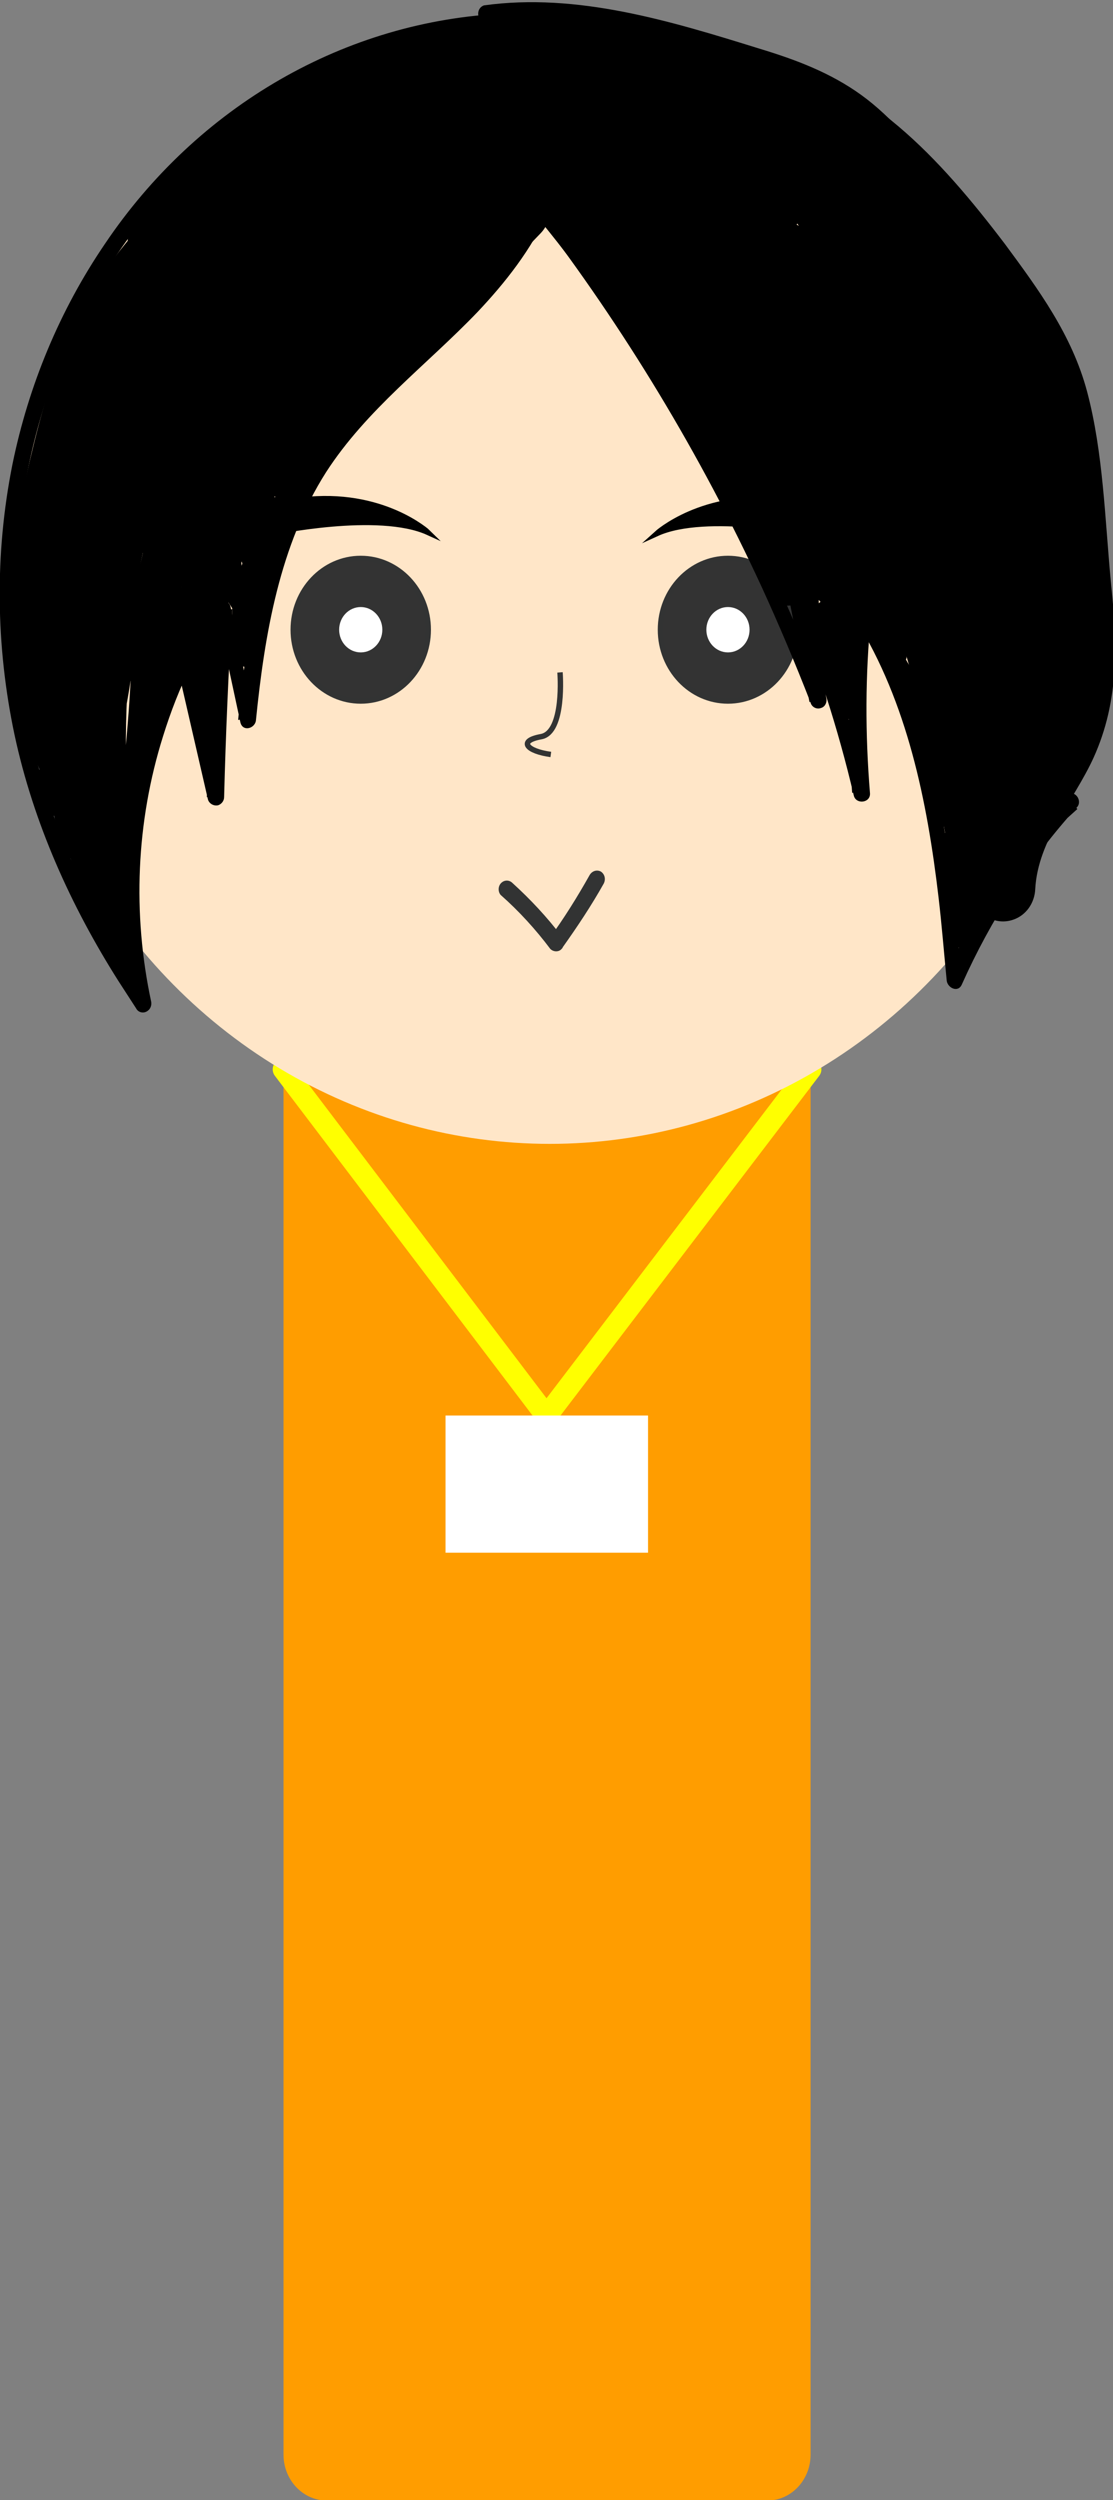 <?xml version="1.0" encoding="utf-8"?>
<!-- Generator: Adobe Illustrator 25.1.0, SVG Export Plug-In . SVG Version: 6.00 Build 0)  -->
<svg version="1.1" id="Layer_1" xmlns="http://www.w3.org/2000/svg" xmlns:xlink="http://www.w3.org/1999/xlink" x="0px" y="0px"
	 viewBox="0 0 206.1 462.9" style="enable-background:new 0 0 206.1 462.9;" xml:space="preserve">
<rect x="0" y="0" width="206.1" height="462.9" fill="#808080" stroke="none"/>
<style type="text/css">
	.st0{fill:#FF9D00;}
	.st1{fill:none;stroke:#FFFF00;stroke-width:4;stroke-linejoin:round;}
	.st2{fill:#FFFFFF;}
	.st3{fill:#FFE6C8;}
	.st4{fill:#333333;stroke:#323333;stroke-miterlimit:10;}
	.st5{stroke:#000000;stroke-miterlimit:10;}
	.st6{stroke:#323333;stroke-miterlimit:10;}
	.st7{fill:none;stroke:#323333;stroke-miterlimit:10;}
	.st8{fill:#323333;}
</style>
<path class="st0" d="M60.5,114.7h81.6c4.4,0,8,3.8,8,8.5v331.3c0,4.7-3.6,8.5-8,8.5H60.5c-4.4,0-8-3.8-8-8.5V123.2
	C52.5,118.5,56.1,114.7,60.5,114.7z"/>
<polygon class="st1" points="52.5,198 101.2,262.2 150.1,198 "/>
<rect x="82.5" y="262.1" class="st2" width="37.5" height="25.4"/>
<ellipse class="st3" cx="101.8" cy="107.6" rx="100" ry="104.2"/>
<path d="M7.8,147.2c3,3.1,5.5,6.6,7.4,10.6l2.6-1.6c-1.9-3.2-3.4-6.6-4.5-10.1l-2.9,0.8l2.4,7.5l2.7-1.2l-3.2-6.2
	c-0.4-0.8-1.4-1-2.1-0.5c-0.6,0.4-0.8,1.1-0.7,1.7c0.9,3.1,2,6.1,3.1,9.1c0.7,1.8,3.4,1.2,2.9-0.8c-0.5-1.8-1.2-3.5-2.1-5.2
	c-0.7-1.3-3-0.8-2.8,0.8c0.4,3.2,1.6,6.1,3.7,8.5c0.6,0.6,1.6,0.6,2.1,0c0.4-0.4,0.5-1,0.4-1.5c-1-3.5-2.4-6.8-4.1-10
	c-0.7-1.3-3-0.8-2.8,0.8c0.3,2.9,1.1,5.7,2.3,8.3c0.6,1.4,3,0.8,2.8-0.8c-0.3-2.7-1.1-5.3-2.2-7.8l-2.6,1.6
	c3.8,7.1,6.6,14.7,8.2,22.7l2.9-0.8c-1-3.9-2.6-7.7-4.6-11.1c-0.4-0.7-1.4-1-2.1-0.5c-0.7,0.4-0.9,1.4-0.5,2.1l3.3,7
	c0.9,1.9,3.4,0.2,2.6-1.6c-1.7-4.1-3.2-8.3-4.4-12.5c-0.2-0.8-1.1-1.3-1.9-1c-0.8,0.2-1.2,1.1-1,1.9c0.9,3.8,2,7.5,3.3,11.1
	c0.5,1.4,2.5,1.6,2.9,0l0.3-1.4l-2.5,0.7c2.4,3.3,4,7.2,4.7,11.3l2.9-0.8c-2.2-9.1-4-18.4-5.2-27.7l-2.9,0.8
	c1.2,4.8,2.2,9.7,2.7,14.6l2.9-0.4c-1-4.6-1-9.4-0.2-14h-2.9c0.5,3.9,0.7,7.9,0.4,11.8l3-0.4c-0.5-3.6-0.6-7.3-0.3-10.9l-2.9,0.4
	c1.2,3.7,1.3,7.8,0.2,11.5l3,0.4l-0.6-10.7h-3l1,9.8c0.2,2,3.1,2.1,3,0c-0.2-2.9-0.5-5.7-0.9-8.6l-2.9,0.8
	c1.1,5.8,1.8,11.7,2.1,17.6l3-0.4c-1.3-5.8-2.3-11.6-3-17.5c-0.2-1.6-2.5-2.3-3-0.4l-1.5,6.2h2.9c-1.2-3.1-1.9-6.4-2-9.7l-3,0.4
	l1.4,5c0.2,0.8,1.1,1.3,1.9,1.1c0.5-0.2,0.9-0.6,1-1.1c1.2-5.1,2.9-10.1,5.1-14.9l-2.7-0.4c0.8,2.3,1.3,4.6,1.4,7
	c0.1,1.7,2.7,2.3,2.9,0.4l0.8-5.3l-2.9-0.4c0.2,3-0.1,6-0.9,8.9h2.9c-0.6-2.1-0.9-4.3-0.9-6.5c0-0.9-0.7-1.6-1.5-1.6
	s-1.5,0.7-1.5,1.6c-0.1,2.5-0.4,5-0.9,7.5l2.9,0.4c-0.2-4,0.1-7.9,0.8-11.9h-2.9c1,3.5,1.4,7.1,0.9,10.8h3l-0.2-8.6h-3
	c0.3,3.5,0.1,7-0.6,10.4l2.9,0.4c-1.3-13.8-1-27.8,0.9-41.5l-3-0.4c-0.3,6.7-1.1,13.3-2.5,19.8l2.9,0.8c1.2-8.4,2.6-16.7,4.4-25
	h-2.9c0.4,2.8,0.5,5.7,0.5,8.5c0,2.1,2.8,2,3,0l1.1-9.8h-3c-0.1,1.4-0.4,2.7-0.8,4l3,0.4c0.2-2.9,0.7-5.7,1.7-8.5l-2.9-0.8
	c-0.4,1.9-0.9,3.8-1.7,5.6c-0.7,1.5,1.2,3.4,2.4,1.9c4.1-5.1,8.7-9.7,13.7-13.8l-1.8-0.3l1,1.2l-0.4-1.5c-0.5,2.1-1.3,4-2.2,6
	c-0.4,0.8-2,4.7-3,4.4l1.1,1.1c-0.5-2.9,1.2-5.7,2.6-8.1c1.6-2.6,3.4-5,5.4-7.3l-2.5-1.5c-1.6,5.6-4.4,10.8-8,15.2l2.4,1.9
	c2.1-4,5.2-7.3,8.8-9.7l-2.2-1l1,3.4c0.2,0.8,1.1,1.3,1.9,1.1c0.5-0.2,0.9-0.6,1-1.1c1.1-3.1,2.4-6.1,3.7-9l-2.8-0.8
	c0.1,1.8,0.1,3.6-0.3,5.4c-0.2,0.8,0.3,1.7,1.1,2c0.8,0.2,1.6-0.3,1.8-1.1c0.8-2.9,1.8-5.7,3-8.5L50.1,87c0.3,1,0.3,2.2,0.1,3.2
	c-0.3,1.7,1.9,2.9,2.7,1.2c0.6-1.3,1.4-2.4,2.5-3.3l-2.2-1c0.3,0.9,0.3,1.8,0.2,2.7c-0.2,2,2.8,2,3,0c0.1-1.1,0.5-2.2,1.1-3.1
	l-2.6-1.6l-5.4,13.5l2.8,0.8l0.5-5.9c0.2-1.8-2.5-2.1-2.9-0.4c-0.9,3.4-1.9,6.8-3,10.1l2.9,0.4c0-2.9,0.2-5.8,0.5-8.7
	c0.2-2-2.5-2.9-2.9-0.8c-0.7,3.1-1.5,6.1-2.6,9h2.9l-1.2-5.1c-0.2-0.8-1.1-1.3-1.9-1.1c-0.1,0-0.2,0.1-0.3,0.2
	c-1.2,0.9-2.3,2-3.2,3.3c-0.4,0.7-0.9,1.3-1.5,1.8c-0.3,0.1-0.7,0.2-1,0.2c0.7-1.5-1.2-3.4-2.4-1.9l-6.7,8.1l2.5,0.7
	c-0.6-2.5-0.1-5.2,1.4-7.3l-2.8-0.8c-0.3,3.6-1.1,7.2-2.3,10.6l3,0.4c-0.4-3.4-0.4-6.8,0.1-10.2c0.2-0.9-0.3-1.7-1.1-1.9
	c-0.8-0.2-1.5,0.3-1.7,1.1l-5,12.7l2.7-0.4c-0.2-0.1-0.2-0.4-0.1-0.6l-2.7-0.4c0.5,3.4,0.6,6.9,0.2,10.3h3l0.6-5.3h-3
	c0.3,2.1,0.2,4.3-0.1,6.3l2.9,0.4l0.3-3.3h-3c-0.2,7.2-0.8,14.3-1.5,21.4c-0.2,1.8,2.5,2.1,2.9,0.4c2.8-10.2,5.4-20.4,6.6-31
	c0.2-1.8-2.7-2.2-3-0.4l-1.7,8.7h2.9l-1.5-5.2c-0.3-0.8-1.1-1.3-1.9-1.1c-0.5,0.2-0.8,0.6-1,1.1c-0.7,3.1-1.7,6.2-2.8,9.2l3,0.4
	c0-3,0.2-6,0.7-9l-2.9-0.4l-0.1,4.1c-0.1,0.9,0.5,1.7,1.3,1.8c0.8,0.1,1.6-0.5,1.7-1.4l1-4.3l-2.9-0.4l0.3,6
	c0.1,1.7,2.6,2.3,2.9,0.4l1.2-7l-2.9-0.4c0.2,2.4,0.1,4.7-0.3,7.1l3,0.4c0.1-2.7,0.3-5.4,0.8-8l-2.9-0.4c-0.1,5.2-0.4,10.4-0.9,15.6
	c-0.2,1.9,2.4,2,3,0.4l1.5-4.5l-2.9-0.4c0.1,1.8,0,3.6-0.3,5.4c-0.3,2,2.5,2.9,2.9,0.8c1-5.8,2.3-11.5,3.7-17.2l-3-0.4
	c0,4-0.1,8-0.5,11.9l3-0.4c-0.1-0.7-0.1-1.4,0.2-2.1l-2.9-0.8c-1.1,4.4-2.6,8.7-4.6,12.8l2.8,0.8c-0.6-4.5,1.9-8.7,3.4-12.7
	c1.6-4.2,2.9-8.5,4-12.9l-3-0.4l1.2,13.9l2.9-0.4l-2.3-12.6c-0.3-1.8-2.9-1.3-3,0.4c-0.2,4.5-0.2,8.9,0.1,13.4c0.1,2,3,2.1,3,0
	c0-3.7-0.2-7.4-0.6-11.1c-0.2-2-3.1-2.1-3,0l0.2,6.2l3-0.4c-0.7-2.5-1.4-5-2.3-7.5c-0.6-1.6-3-1.5-2.9,0.4v3.3
	c0,0.9,0.7,1.6,1.5,1.6s1.5-0.7,1.5-1.6v-3.9h-3c0.3,3.6,0.8,7.1,1.6,10.6c0.2,0.8,1.1,1.3,1.9,1.1c0.5-0.2,0.9-0.6,1-1.1l0.7-2.6
	l-2.7,0.4c1.2,1.8,2,3.9,2.1,6.1c0,0.9,0.7,1.6,1.6,1.6c0.4,0,0.7-0.2,1-0.4c0.8-0.9,1.2-2,1.3-3.2h-3l0.3,3.4
	c0,0.9,0.7,1.6,1.5,1.6c0.8,0,1.5-0.7,1.5-1.6l0.2-3.6h-3c-0.1,4.2,0.1,8.5,0.8,12.7c0.3,1.9,2.8,1.2,3-0.4
	c0.8-8.2,0.4-16.6-1.2-24.7c-0.3-1.7-3.1-1.4-3,0.4l1,9.9c0,0.9,0.7,1.6,1.5,1.6s1.5-0.7,1.5-1.6c0.4-4.9,0.5-9.8,0.4-14.8h-3
	l0.8,8.3c0.2,2,3.1,2.1,3,0l-0.3-7.1c-0.1-1.7-2.7-2.3-2.9-0.4c-0.2,1.2-0.5,2.4-0.9,3.6l2.7-0.4l-1.1-2.3c-0.5-0.8-1.4-1-2.1-0.5
	c-0.3,0.2-0.5,0.5-0.6,0.9l-0.4,1.2l2.9,0.4c0.2-1.3,0.6-2.5,1.3-3.6h-2.6l1.7,3.7c0.4,0.8,1.3,1,2.1,0.6c0.1-0.1,0.2-0.1,0.3-0.2
	c1.4-1.8,2.4-4,2.8-6.3h-2.9c0.3,1.7,0.3,3.4,0.2,5.1h3l-0.4-9.8c-0.1-1.7-2.6-2.3-2.9-0.4l-1.3,7.1l2.9,0.4c0-1.6,0.1-3.1,0.5-4.7
	l-2.9-0.4l0.5,6.7c-0.1,0.9,0.5,1.7,1.3,1.8c0.8,0.1,1.6-0.5,1.7-1.4l1.7-5.3l-3-0.4l0.9,8.9c0,0.9,0.7,1.6,1.5,1.6
	c0.7,0,1.2-0.5,1.4-1.1l2.4-6.6H45c0.3,1.2,0.4,2.5,0.4,3.7c0,2.1,2.8,2,3,0c0.2-1.4,0.5-2.9,1-4.2c0.5-1.7-2-2.9-2.7-1.2
	c-1.7,3.8-3,7.9-3.7,12l2.9,0.4l0.2-6.5h-3v10.4c0,1.7,2.7,2.2,2.9,0.4l0.8-5l-3-0.4c0.1,1.3,0.1,2.6-0.1,3.9
	c-0.2,1.8,2.7,2.2,2.9,0.4c0.3-1.9,0.7-3.8,1.3-5.7l-2.9-0.4c0,2.1-0.3,4.3-0.8,6.3h2.9c-0.4-1.9-0.6-3.8-0.6-5.8h-3
	c0,2.8,0.1,5.5,0.3,8.3c0.1,1.7,2.6,2.3,3,0.4l1.8-10.7l-2.9-0.4c0.1,1.1,0,2.1-0.4,3.1h2.9l-0.9-4.2c-0.4-1.7-2.4-1.3-2.9,0
	c-0.1,0.3-0.4,0.6-0.6,0.8l2,0.6c-0.9-1.5-2-3-3.1-4.4c-0.5-0.5-1.2-0.6-1.8-0.2c-1,0.6-1.9,1.5-2.5,2.5l2.1-0.6l0.2,0.5l-2.9-0.4
	c0.1,1.6,0.9,3,2.3,3.8c1.7,1,3.2-1.8,1.5-2.7c-0.4-0.2-0.7-0.6-0.8-1.1c-0.2-1.7-2.5-2.3-2.9-0.4c-0.3,1.2,0.2,2.5,1.2,3.1
	c0.7,0.4,1.6,0.1,2-0.6c0.4-0.6,0.9-1.1,1.4-1.4l-1.8-0.2c1,1.2,1.8,2.4,2.6,3.7c0.4,0.8,1.3,1,2.1,0.6c0.9-0.7,1.6-1.6,2-2.7h-2.9
	l0.9,4.2c0.4,1.7,2.4,1.3,2.9,0c0.5-1.3,0.7-2.6,0.5-3.9c-0.1-1.6-2.6-2.3-2.9-0.4l-1.9,10.8l2.9,0.4c-0.2-2.8-0.3-5.5-0.3-8.3
	c0-0.9-0.7-1.6-1.5-1.6s-1.5,0.7-1.5,1.6c0,2.2,0.2,4.5,0.7,6.6c0.2,0.8,1.1,1.3,1.9,1.1c0.5-0.2,0.9-0.6,1-1.1
	c0.6-2.4,0.9-4.8,0.9-7.2c0-0.9-0.7-1.6-1.5-1.6c-0.7,0-1.2,0.5-1.4,1.1c-0.5,1.9-1,3.8-1.3,5.7l2.9,0.4c0.1-1.3,0.2-2.6,0.1-3.9
	c-0.1-1.7-2.7-2.3-2.9-0.4l-0.8,5l2.9,0.4v-10.4c0-0.9-0.7-1.6-1.5-1.6s-1.5,0.7-1.5,1.6l-0.2,6.5c-0.1,1.8,2.6,2.2,2.9,0.4
	c0.7-3.9,1.8-7.7,3.4-11.3l-2.8-1.2c-0.5,1.6-0.9,3.3-1.1,5h3c0-1.5-0.1-3.1-0.5-4.6c-0.2-0.8-1.1-1.3-1.9-1.1
	c-0.5,0.2-0.9,0.6-1,1.1l-2.4,6.6l2.9,0.4l-0.9-8.9c0-0.9-0.7-1.6-1.6-1.5c-0.6,0-1.2,0.5-1.4,1.1l-1.7,5.3l2.9,0.4l-0.5-6.7
	c-0.1-1.7-2.5-2.3-2.9-0.4c-0.4,1.8-0.6,3.7-0.6,5.5c0,1.7,2.6,2.2,2.9,0.4l1.3-7.1L40,99.1l0.4,9.8c0,0.9,0.7,1.6,1.5,1.6
	s1.5-0.7,1.5-1.6c0.2-2,0.1-4-0.3-5.9c-0.2-0.8-1.1-1.3-1.9-1.1c-0.5,0.2-0.9,0.6-1,1.1c-0.3,1.8-1,3.5-2.1,5l2.4,0.3l-1.7-3.7
	c-0.4-0.8-1.4-1-2.1-0.5c-0.2,0.1-0.4,0.3-0.5,0.5c-1,1.6-1.5,3.3-1.7,5.2c-0.2,1.8,2.5,2,3,0.4l0.4-1.2l-2.7,0.4l1.2,2.3
	c0.4,0.8,1.4,1,2.1,0.5c0.3-0.2,0.5-0.5,0.6-0.9c0.4-1.2,0.8-2.4,0.9-3.6l-3-0.4l0.3,7.1h3l-0.8-8.3c-0.2-2-3.1-2.1-3,0
	c0.2,4.9,0,9.8-0.4,14.8h3l-1-9.9l-2.9,0.4c1.5,7.8,1.9,15.9,1.1,23.8l2.9-0.4c-0.6-3.9-0.8-7.9-0.7-11.8c0.1-2.1-2.9-2-3,0
	l-0.2,3.6h3l-0.3-3.4c0-0.9-0.7-1.6-1.5-1.6s-1.5,0.7-1.5,1.6c0,0.3-0.2,0.7-0.4,0.9l2.6,1.1c-0.1-2.8-1-5.4-2.5-7.7
	c-0.4-0.8-1.4-1-2.1-0.5c-0.3,0.2-0.5,0.5-0.6,0.9l-0.7,2.6h2.9c-0.7-3.2-1.1-6.5-1.4-9.8c-0.2-2-3-2.1-3,0v3.9h3v-3.3l-3,0.4
	c0.9,2.5,1.7,5,2.3,7.5c0.4,1.7,3,1.4,2.9-0.4l-0.2-6.2h-3c0.3,3.7,0.5,7.4,0.6,11.1h3c-0.3-4.4-0.3-8.9-0.1-13.4l-2.9,0.4l2.3,12.6
	c0.3,1.7,3.1,1.4,2.9-0.4L36.5,109c-0.1-1.7-2.5-2.3-2.9-0.4c-1.1,4.6-2.5,9-4.2,13.4c-1.6,4.2-3.9,8.5-3.3,13.1
	c0.2,1.4,2,2.4,2.8,0.8c2.1-4.3,3.8-8.8,4.9-13.5c0.2-0.9-0.3-1.7-1.1-1.9c-0.8-0.2-1.5,0.3-1.7,1.1c-0.4,1.2-0.4,2.5-0.2,3.8
	c0.3,1.9,2.8,1.2,3-0.4c0.4-4,0.5-7.9,0.5-11.9c0-0.9-0.7-1.6-1.5-1.6c-0.7,0-1.2,0.5-1.4,1.1c-1.4,5.7-2.6,11.4-3.7,17.2l2.9,0.8
	c0.4-2.1,0.5-4.2,0.4-6.2c0-0.9-0.7-1.6-1.6-1.5c-0.6,0-1.2,0.5-1.4,1.1l-1.5,4.5l2.9,0.4c0.5-5.2,0.8-10.4,0.9-15.6
	c0-1.7-2.6-2.2-2.9-0.4c-0.5,2.9-0.8,5.9-0.9,8.8c-0.1,1.8,2.6,2.2,2.9,0.4c0.5-2.6,0.6-5.3,0.4-7.9c-0.1-1.6-2.6-2.3-3-0.4l-1.2,7
	l3,0.4l-0.3-6c-0.1-1.7-2.5-2.2-2.9-0.4l-1,4.3l2.9,0.4l0.1-4.1c0-1.7-2.6-2.2-3-0.4c-0.6,3.2-0.9,6.5-0.8,9.8c0,1.9,2.3,2,2.9,0.4
	c1.2-3,2.1-6.1,2.8-9.2h-2.9l1.5,5.2c0.4,1.4,2.6,1.6,2.9,0l1.5-8.7l-3-0.4c-1.1,10.3-3.8,20.2-6.5,30.1l3,0.4
	c0.8-7.1,1.3-14.2,1.5-21.4c0.1-2.1-2.8-2-3,0l-0.3,3.3c-0.1,1.8,2.6,2.2,2.9,0.4c0.4-2.4,0.5-4.8,0.2-7.2c0-0.9-0.7-1.6-1.5-1.6
	s-1.5,0.7-1.5,1.6l-0.6,5.3c-0.2,2,2.8,2,3,0c0.4-3.7,0.3-7.4-0.3-11.1c-0.2-0.8-1.1-1.3-1.9-1.1c-0.4,0.1-0.7,0.4-0.9,0.7
	c-0.6,1.2-0.6,2.6,0.1,3.8c0.4,0.8,1.4,1,2.1,0.5c0.3-0.2,0.5-0.5,0.6-0.9l5-12.7l-2.9-0.8c-0.6,3.7-0.7,7.4-0.2,11.1
	c0,0.9,0.7,1.6,1.5,1.6c0.7,0,1.2-0.5,1.4-1.1c1.3-3.7,2.1-7.5,2.4-11.4c0.2-1.7-2-2-2.8-0.8c-1.8,2.9-2.4,6.4-1.7,9.8
	c0.2,0.8,1.1,1.3,1.9,1.1c0.2-0.1,0.5-0.2,0.6-0.4l6.7-8.1L36,101c-0.8,1.7-0.1,3.7,1.5,4.5c0.7,0.3,1.4,0.4,2.1,0.2
	c2.9-0.6,3.9-4.1,6.2-5.7l-2.2-1l1.2,5.1c0.4,1.6,2.4,1.4,2.9,0c1.1-2.9,1.9-6,2.6-9l-2.9-0.8c-0.4,3.2-0.6,6.3-0.6,9.5
	c0,0.9,0.7,1.6,1.6,1.5c0.6,0,1.2-0.5,1.4-1.1c1.2-3.3,2.2-6.7,3.1-10.1l-3-0.4l-0.5,5.9c-0.1,1.5,2.2,2.2,2.8,0.8l5.4-13.5
	c0.4-0.8,0.1-1.7-0.6-2.1c-0.7-0.4-1.6-0.2-2,0.6c-0.9,1.4-1.4,3-1.6,4.7h3c0.1-1.2,0-2.4-0.4-3.6c-0.2-0.8-1.1-1.3-1.9-1.1
	c-0.1,0-0.2,0.1-0.3,0.1c-1.5,1.2-2.7,2.7-3.6,4.4l2.8,1.2c0.4-1.6,0.3-3.3-0.1-4.9c-0.3-0.9-1.1-1.3-1.9-1.1
	c-0.3,0.1-0.6,0.4-0.8,0.7c-1.4,3-2.5,6.1-3.3,9.2l2.9,0.8c0.4-2,0.5-4.1,0.4-6.2c-0.1-1.4-2.1-2.3-2.8-0.8c-1.5,3.2-2.8,6.5-4,9.8
	h2.9l-1-3.3c-0.2-0.8-1.1-1.3-1.9-1.1c-0.1,0-0.2,0.1-0.3,0.1c-4.1,2.7-7.5,6.4-9.9,10.9c-0.8,1.5,1.2,3.3,2.4,1.9
	c4-4.8,7-10.5,8.8-16.6c0.2-0.9-0.3-1.7-1.1-1.9c-0.5-0.1-1,0-1.4,0.4c-2.4,2.7-4.5,5.6-6.4,8.8c-1.8,2.9-3.1,6.2-2.4,9.7
	c0.1,0.5,0.5,1,1,1.1c3.2,0.9,5.1-3.2,6.3-5.6c0.7-1.5,1.4-3.1,1.9-4.7c0.4-0.8,0.6-1.7,0.7-2.7c0-0.9-0.9-1.6-1.4-2.3
	c-0.5-0.5-1.2-0.6-1.8-0.3c-5.2,4.2-10,9.1-14.3,14.4l2.3,1.9c0.9-2,1.6-4.2,2-6.3c0.2-0.9-0.3-1.7-1.1-1.9
	c-0.8-0.2-1.5,0.3-1.7,1.1c-1,3-1.7,6.1-1.8,9.3c-0.1,1.9,2.4,2.1,2.9,0.4c0.5-1.6,0.8-3.2,0.9-4.9c0.2-2.1-2.8-2-3,0l-1.1,9.8h3
	c0-3.1-0.1-6.3-0.6-9.4c-0.2-1.6-2.6-1.4-2.9,0c-1.7,8.3-3.2,16.6-4.4,25c-0.3,2,2.5,2.9,2.9,0.8c1.4-6.8,2.3-13.7,2.6-20.7
	c0.1-1.8-2.7-2.2-2.9-0.4c-1.9,14-2.3,28.2-1,42.4c0.2,1.7,2.5,2.3,2.9,0.4c0.7-3.7,0.9-7.5,0.7-11.2c-0.1-2-3-2.1-3,0l0.2,8.6
	c0,2.1,2.8,2,3,0c0.5-3.9,0.1-7.9-1-11.6c-0.4-1.4-2.6-1.6-2.9,0c-0.7,4.2-1,8.4-0.9,12.7c0.1,1.7,2.6,2.2,3,0.4
	c0.6-2.7,0.9-5.5,1-8.3h-3c0,2.5,0.4,5,1,7.4c0.3,0.8,1.1,1.3,1.9,1.1c0.5-0.2,0.8-0.6,1-1.1c0.9-3.2,1.2-6.5,1-9.7
	c-0.1-1.6-2.7-2.3-3-0.4l-0.8,5.3l3,0.4c-0.2-2.7-0.7-5.3-1.5-7.9c-0.4-1.2-2.1-1.7-2.8-0.4c-2.4,5-4.2,10.2-5.5,15.6h2.9l-1.4-5
	c-0.5-1.7-3-1.4-2.9,0.4c0.1,3.6,0.8,7.2,2.1,10.6c0.5,1.3,2.5,1.7,2.9,0l1.5-6.2l-2.9-0.4c0.7,6.2,1.8,12.3,3.1,18.4
	c0.4,1.7,3,1.4,2.9-0.4c-0.4-6.2-1.1-12.3-2.2-18.4c-0.4-2-3.2-1.1-2.9,0.8c0.4,2.6,0.7,5.1,0.8,7.7h3l-1-9.8c-0.2-2-3.1-2.1-3,0
	l0.6,10.7c0,0.9,0.7,1.6,1.5,1.6c0.7,0,1.2-0.5,1.4-1.1c1.2-4.3,1.2-8.9-0.2-13.2c-0.1-0.9-0.9-1.5-1.7-1.4s-1.4,0.9-1.3,1.8l0,0
	c-0.3,3.9-0.2,7.9,0.4,11.8c0.3,1.8,2.9,1.3,2.9-0.4c0.2-4.2,0-8.5-0.6-12.7c-0.2-1.6-2.6-1.5-2.9,0c-0.9,5.2-0.9,10.5,0.2,15.7
	c0.3,1.7,3.2,1.4,2.9-0.4c-0.6-5.2-1.5-10.4-2.8-15.5c-0.5-2-3.2-1.1-2.9,0.8c1.2,9.3,3,18.6,5.2,27.7c0.5,2,3.2,1.1,2.9-0.8
	c-0.8-4.6-2.7-9-5.5-12.7c-0.6-0.6-1.6-0.6-2.1,0c-0.2,0.2-0.3,0.4-0.4,0.7l-0.3,1.4h2.9c-1.3-3.6-2.4-7.3-3.3-11.1l-2.9,0.8
	c1.3,4.5,2.9,9,4.7,13.3l2.6-1.6l-3.3-7l-2.6,1.6c1.9,3.2,3.4,6.7,4.3,10.4c0.5,2,3.3,1.1,2.9-0.8c-1.7-8.2-4.6-16.1-8.5-23.4
	c-1-1.8-3.4-0.2-2.6,1.6c0.9,1.9,1.5,4,1.8,6.1l2.8-0.8c-1-2.1-1.6-4.4-1.9-6.7l-2.8,0.8c1.6,2.9,2.9,6,3.8,9.2l2.5-1.5
	c-1.5-1.7-2.5-3.9-2.8-6.2l-2.8,0.8c0.8,1.4,1.3,2.9,1.8,4.4l2.9-0.8c-1.1-3-2.2-6.1-3.1-9.1l-2.7,1.2l3.2,6.2
	c0.8,1.6,3.3,0.5,2.8-1.2l-2.4-7.4c-0.6-1.9-3.5-1.1-2.9,0.8c1.2,3.8,2.8,7.4,4.8,10.8c0.4,0.8,1.3,1,2.1,0.6c0.7-0.4,1-1.4,0.5-2.2
	c-2-4.2-4.7-8-7.9-11.2C8.4,143.6,6.3,145.8,7.8,147.2L7.8,147.2z"/>
<path d="M22.9,158c0.8,0,1.5-0.7,1.5-1.6s-0.7-1.6-1.5-1.6s-1.5,0.7-1.5,1.6S22.1,158,22.9,158z"/>
<path d="M7.8,145.6c0.8,0,1.5-0.7,1.5-1.6s-0.7-1.6-1.5-1.6s-1.5,0.7-1.5,1.6S6.9,145.6,7.8,145.6z"/>
<path d="M10.3,151.1c0.8,0,1.5-0.7,1.5-1.6s-0.7-1.6-1.5-1.6s-1.5,0.7-1.5,1.6S9.5,151.1,10.3,151.1z"/>
<path d="M28.8,36.3c-2.3,3.5-4.1,7.2-5.5,11.2l3,0.4l0.7-7l-2.8,0.8l-0.1-0.1v-0.8v-0.1c-0.4,0.7-0.2,1.7,0.5,2.2
	c0.7,0.5,1.6,0.2,2.1-0.5c0,0,0-0.1,0.1-0.1c0.4-0.6,0.4-1.5,0-2.1c-0.4-0.6-1-0.9-1.7-0.7c-0.6,0.2-1.1,0.8-1.1,1.5l-0.7,7
	c0,0.8,0.6,1.5,1.3,1.6c0.7,0.1,1.4-0.4,1.7-1.1c1.3-3.7,3.1-7.2,5.2-10.4c0.5-0.7,0.4-1.7-0.3-2.2c-0.7-0.5-1.6-0.4-2.1,0.3
	C28.9,36.1,28.8,36.2,28.8,36.3z"/>
<path d="M149.2,33.9l6.1,2.4c1.9,0.7,3.7,1.6,5.5,2.6c0.7,0.4,1.6,0.1,2-0.6c0.3-0.6,0.2-1.3-0.2-1.8c-4-4.2-9.4-6.3-13.5-10.4
	c-0.5-0.5-1.2-0.6-1.8-0.2c-0.6,0.4-0.8,1.1-0.7,1.8c0.4,2.4,2.2,4.2,3.9,5.7c1.7,1.5,3.7,2.7,5.8,3.5c1.2,0.5,2.8,0.3,3.3-1.3
	c0.2-1.2-0.1-2.4-0.9-3.2c-1.2-1.9-2.9-3.5-4.8-4.5c-0.7-0.4-1.7-0.1-2.1,0.6c-0.2,0.4-0.2,0.8-0.1,1.2c0.5,2,1.7,3.8,3.3,4.9
	c0.7,0.4,1.6,0.1,2-0.6c0.4-0.7,0.1-1.7-0.5-2.1c-1-0.7-1.7-1.8-2-3.1l-2.2,1.8c1.3,0.6,2.5,1.5,3.4,2.7c0.2,0.3,0.4,0.6,0.6,0.9
	c0.1,0.1,0.4,0.8,0.4,0.8l0.9-1.1l-0.3-0.1l-0.5-0.2c-0.3-0.1-0.6-0.3-1-0.5c-1.4-0.7-2.7-1.6-3.8-2.6c-1.2-0.9-2.1-2.3-2.5-3.8
	l-2.5,1.5c4.1,4.1,9.5,6.2,13.5,10.4l1.8-2.4c-1.9-1.1-3.9-2.1-6-2.8l-6.3-2.5c-0.8-0.2-1.6,0.2-1.8,1.1
	C148,32.8,148.4,33.7,149.2,33.9L149.2,33.9z"/>
<path d="M148.8,109.5c-0.4,4,0.6,8,2.6,11.3c0.4,0.7,1.4,1,2.1,0.5c0.4-0.3,0.7-0.8,0.7-1.3l0.1-7.2l-3,0.4c0.7,3.4,1.7,6.8,3,10.1
	c0.6,1.5,3,1.5,3-0.4v-8c0-0.9-0.7-1.6-1.5-1.6s-1.5,0.7-1.5,1.6v6.5h3c-0.1-2-0.2-4-0.1-6h-3c0.1,3.7,0.2,7.5,0.1,11.2h3l-0.1-10.1
	c0-0.9-0.7-1.6-1.5-1.6s-1.5,0.7-1.5,1.6c0,3.2,0.1,6.4,0.3,9.6c0.1,2,3,2.1,3,0c0-1.4,0.1-2.9,0.3-4.3l-3-0.4l0.5,6.3
	c0.2,2,3,2.1,3,0l0.1-7.2c0-0.9-0.7-1.6-1.5-1.6s-1.5,0.7-1.5,1.6c-0.1,3.8,0.1,7.7,0.7,11.5c0.3,1.8,3,1.4,3-0.4
	c-0.3-6.2-0.4-12.3-0.2-18.5l-3,0.4l0.8,5.4c0.2,0.8,1.1,1.3,1.9,1.1c0.5-0.2,0.9-0.6,1-1.1c0.3-2.2,0.9-4.3,1.7-6.3h-2.6
	c1.4,2.3,2.7,4.8,3.8,7.3c0.7,1.6,2.6,0.6,2.8-0.8c0.2-2,0.2-3.9,0-5.9l-2.9,0.4c0.6,3,1.5,6,2.7,8.7c0.4,0.7,1.4,1,2.1,0.5
	c0.4-0.3,0.7-0.8,0.7-1.3c-0.2-3.6-0.9-7.2-2.1-10.6c-0.2-0.8-1.1-1.3-1.9-1.1c-0.6,0.2-1.1,0.8-1.1,1.5c-0.1,3,0.2,6.1,0.8,9
	c0.4,2,3.3,1.2,2.9-0.8c-0.5-2.7-0.8-5.5-0.7-8.2l-2.9,0.4c1.1,3.1,1.8,6.4,2,9.8l2.8-0.8c-1.1-2.5-1.9-5.2-2.4-8
	c-0.3-1.7-3.1-1.4-2.9,0.4c0.2,2,0.2,3.9,0,5.9l2.8-0.8c-1.1-2.5-2.4-5-3.8-7.3c-0.6-0.9-2.1-1.2-2.6,0c-1,2.2-1.6,4.6-2,7h2.9
	l-0.8-5.4c-0.3-1.8-2.9-1.3-2.9,0.4c-0.2,6.2-0.1,12.3,0.2,18.5l2.9-0.4c-0.5-3.5-0.7-7-0.6-10.6h-3l-0.1,7.2h3l-0.5-6.3
	c-0.1-1.6-2.6-2.3-3-0.4c-0.3,1.7-0.4,3.4-0.4,5.1h3c-0.2-3.2-0.2-6.4-0.3-9.6h-3l0.1,10.1c0,0.9,0.7,1.6,1.5,1.6s1.5-0.7,1.5-1.6
	c0.1-3.7,0-7.5-0.1-11.2c0-0.9-0.7-1.6-1.5-1.6s-1.5,0.7-1.5,1.6c0,2,0,4,0.1,6c0,0.9,0.7,1.6,1.5,1.6s1.5-0.7,1.5-1.6v-6.5h-3v8
	l2.9-0.4c-1.3-3.3-2.3-6.6-3-10.1c-0.4-1.8-2.9-1.3-3,0.4l-0.1,7.2l2.8-0.8c-1.8-2.8-2.6-6.3-2.2-9.6
	C151.9,107.6,148.9,107.6,148.8,109.5L148.8,109.5z"/>
<path d="M164.2,121.9c2.3,4.6,5.4,8.7,9,12.1c0.6,0.6,1.6,0.6,2.1-0.1c0.4-0.4,0.5-1,0.4-1.5c-0.4-3.1-1.3-6.2-2.6-9
	c-0.8-1.7-3.1-0.5-2.7,1.2c1.1,4.8,2.8,9.4,5.3,13.6c0.4,0.7,1.4,1,2.1,0.5c0.4-0.3,0.7-0.8,0.7-1.3c-0.1-4.3-2-8.2-4-11.8
	c-0.6-1.1-2.5-1.1-2.7,0.4c-0.5,3.3-0.3,6.7,0.4,10l2.8-1.2c-1.5-3.2-3.2-6.3-5.1-9.3c-0.7-1.2-3-0.9-2.8,0.8
	c0.4,4.6,1.6,9.1,3.6,13.1c0.7,1.3,3,0.8,2.8-0.8c-0.4-3.9-1-7.8-1.6-11.6l-2.9,0.8c1.1,6.2,3,12.2,5.7,17.9c0.4,0.8,1.4,1,2.1,0.5
	c0.4-0.3,0.7-0.8,0.7-1.3c0-2.6-0.3-5.2-0.8-7.7c-0.4-2-3.2-1.1-2.9,0.8c0.9,5.4,1.8,10.8,1.4,16.3l2.9-0.4c-0.9-4.9-2-9.8-3.3-14.6
	c-0.5-1.6-3.1-1.4-3,0.4c0.3,4.1,0.9,8.2,1.8,12.2c0.4,2,3.3,1.2,2.9-0.8c-0.8-3.8-1.4-7.6-1.7-11.4l-3,0.4
	c1.3,4.8,2.4,9.7,3.3,14.6c0.3,1.9,2.8,1.3,3-0.4c0.4-5.8-0.5-11.5-1.5-17.2l-2.9,0.8c0.5,2.3,0.7,4.6,0.7,6.9l2.8-0.8
	c-2.6-5.4-4.4-11.2-5.4-17.1c-0.4-2-3.2-1.1-2.9,0.8c0.6,3.6,1.1,7.2,1.5,10.8l2.8-0.8c-1.8-3.6-2.9-7.5-3.2-11.5l-2.8,0.8
	c1.9,3,3.6,6.1,5.1,9.3c0.8,1.7,3.1,0.5,2.7-1.2c-0.6-2.7-0.7-5.5-0.4-8.3l-2.8,0.4c1.8,3.2,3.6,6.5,3.6,10.2l2.8-0.8
	c-2.3-4-4-8.3-5-12.9l-2.9,1.2c1.2,2.6,2,5.4,2.4,8.3l2.5-1.5c-3.4-3.3-6.3-7.2-8.5-11.5C165.9,118.5,163.3,120.1,164.2,121.9
	L164.2,121.9z"/>
<path d="M184.9,138.1l0.6,6.8c0,0.8,0.6,1.4,1.3,1.6c0.7,0.1,1.5-0.4,1.6-1.1l0.6-5h-2.9c0,0,0,0.4,0,0.2s0,0.1,0,0.2
	c0,0.2,0,0.4,0,0.6c0,0.4,0,0.8,0,1.2c0,0.1,0,0.4,0,0c0,0.1,0,0.2,0,0.3c0,0.2-0.1,0.4-0.1,0.6c-0.1,0.4-0.2,0.8-0.4,1.2l3,0.4
	l-0.2-2.6c0-0.9-0.7-1.6-1.5-1.6c-0.8,0-1.5,0.7-1.5,1.6l0.2,2.6c0,0.9,0.7,1.6,1.5,1.6c0.7,0,1.3-0.5,1.5-1.2
	c0.6-1.9,0.8-3.9,0.5-5.9c-0.2-0.7-0.8-1.2-1.4-1.2c-0.3,0-0.5,0.1-0.8,0.2c-0.3,0.2-0.6,0.6-0.7,1l-0.6,5l2.9,0.4l-0.6-6.8
	c0-0.9-0.7-1.6-1.5-1.6S185,137.3,184.9,138.1L184.9,138.1z"/>
<path d="M174.7,155.2c0.2,3.2,1.1,6.2,1.6,9.4c0.5,3.1,0.6,6.3,0.5,9.5c0,2.1,2.9,2,3,0c0.2-2.9,0.8-5.7,1.6-8.5h-2.9
	c0.2,1.4,0.3,2.8,0.2,4.2c-0.1,2,2.8,2,3,0c0.2-2-0.1-3.9-0.8-5.8c-0.2-0.8-1-1.3-1.8-1.1c-0.8,0.2-1.3,1.1-1,1.9
	c0.6,1.6,0.8,3.3,0.7,4.9h3c0.1-1.7,0-3.4-0.3-5c-0.3-1.7-2.5-1.4-2.9,0c-1,3-1.6,6.1-1.8,9.3h3c0.2-3.2,0-6.5-0.5-9.7
	c-0.5-3.1-1.5-6.1-1.7-9.2C177.6,153.2,174.6,153.2,174.7,155.2L174.7,155.2z"/>
<path d="M155.4,122.5c-0.1-0.2-0.1-0.3-0.2-0.5c0.1,0.3-0.1-0.2-0.1-0.2c-0.1-0.3-0.2-0.6-0.2-0.9c0-0.2-0.1-0.4-0.1-0.5s0-0.2,0,0
	c0-0.1,0-0.2,0-0.3c0-0.4,0-0.7,0-1.1c0-0.2,0-0.3,0-0.5s0.1-0.6,0-0.2c0-0.3,0.1-0.7,0.2-1c0.1-0.3,0.2-0.6,0.3-1
	c-0.1,0.3,0.1-0.2,0.1-0.2c0-0.1,0.2-0.3,0.2-0.5c0.4-0.8,0.2-1.7-0.5-2.2c-0.7-0.4-1.6-0.2-2.1,0.6c-1.7,3.1-1.7,6.8-0.2,10
	c0.4,0.7,1.3,1,2,0.6C155.5,124.2,155.8,123.2,155.4,122.5L155.4,122.5z"/>
<g id="装飾">
	<ellipse class="st4" cx="66.8" cy="116.6" rx="12.5" ry="13.2"/>
	<ellipse class="st4" cx="134.8" cy="116.6" rx="12.5" ry="13.2"/>
	<path class="st5" d="M55.9,92.6c0,0-5.9,3.6-5.5,6c0,0,19.7-4.2,28.9,0C79.3,98.6,70.8,90.8,55.9,92.6z"/>
	<path class="st6" d="M174.3,200.6"/>
	<path class="st5" d="M145,92.8c0,0,5.9,3.6,5.5,6c0,0-19.7-4.2-28.9,0C121.6,98.8,130.2,91,145,92.8z"/>
	<path class="st7" d="M103.7,124.5c0,0,0.9,11.1-3.5,11.9s-2.6,2.7,1.8,3.3"/>
	<ellipse class="st2" cx="66.8" cy="116.6" rx="4" ry="4.2"/>
	<ellipse class="st2" cx="134.8" cy="116.6" rx="4" ry="4.2"/>
	<path class="st8" d="M92.7,165.7c3.4,3,6.5,6.4,9.2,10c0.6,0.6,1.6,0.6,2.1,0c0.1-0.1,0.2-0.2,0.2-0.3c2.7-3.8,5.3-7.7,7.6-11.8
		c0.4-0.8,0.2-1.7-0.5-2.2c-0.7-0.4-1.6-0.2-2.1,0.6l0,0c-2.3,4.1-4.8,8.1-7.5,11.8l2.4-0.3c-2.8-3.7-5.9-7-9.2-10
		c-0.6-0.6-1.5-0.6-2.1,0C92.2,164.1,92.2,165.1,92.7,165.7L92.7,165.7z"/>
	<path d="M93.6,2.5c-29.6,1.3-57,17.1-74.2,42.7C11.1,57.4,5.3,71.3,2.3,86c-3.3,16.5-3.1,33.6,0.4,50.1
		c3.5,16.3,10.4,31.6,19.2,45.5c1.1,1.7,2.2,3.4,3.3,5.1c0.4,0.8,1.4,1,2.1,0.5c0.6-0.4,0.8-1.1,0.7-1.7
		c-3.5-16.3-2.8-33.3,2.2-49.2c1.4-4.5,3.1-8.9,5.2-13.1l-2.7-0.4l5.8,25.2c0.2,0.8,1.1,1.3,1.9,1.1c0.6-0.2,1.1-0.8,1.1-1.5
		c0.3-11.6,0.8-23.2,1.5-34.8l-2.9,0.4l4.4,20.5c0.4,1.9,2.8,1.2,2.9-0.4c1.6-15.9,4.4-32.4,13-45.9c7.5-11.6,18.6-19.8,28-29.6
		c5.2-5.5,10-11.6,13.2-18.7l-2.4,0.3c16.4,21.4,30.5,44.7,41.9,69.4c3.2,7,6.2,14.1,9,21.3c0.2,0.8,1.1,1.3,1.9,1
		c0.8-0.2,1.2-1.1,1-1.9l-3.8-19.2l-2.7,1.2c4.8,11.7,8.7,23.7,11.6,36.1c0.4,1.7,3.1,1.4,3-0.4c-0.9-11-0.9-22,0.2-32.9l-2.8,0.8
		c9.5,15.3,13.2,33.5,15.3,51.4c0.6,5.1,1,10.2,1.5,15.3c0.1,1.4,2.1,2.4,2.8,0.8c5.4-12.1,12.6-23.2,21.3-32.8
		c0.6-0.6,0.5-1.6-0.1-2.2c-0.6-0.6-1.5-0.6-2,0l-5.1,4.6l2.5,0.7c-0.5-1.6,0.8-3.2,1.6-4.5c0.9-1.6,1.7-3.2,2.5-4.9
		c1.3-3.1,2.4-6.3,3.2-9.6c1.5-6.8,2.2-13.7,2-20.6c-0.2-7.1-0.8-14.3-1.9-21.3c-1.1-7.6-2.2-15.3-4.9-22.5
		c-5-13.6-13.8-25.1-22.7-36c-4.6-5.6-9.2-11.4-15-15.6s-12.3-6.6-18.9-8.6c-16.4-5.1-33.7-10.4-51-8c-0.8,0.3-1.2,1.1-1,2
		c0.3,0.8,1.1,1.3,1.8,1.1c15.3-2.2,30.6,2.4,45.2,6.7c6.5,1.9,13.1,3.9,19.1,7.4c6.1,3.6,10.9,9,15.4,14.5
		c8.8,10.6,17.6,21.6,23.1,34.6c3,7,4.4,14.4,5.5,22c1.1,6.8,1.8,13.7,2.2,20.7c0.4,7.7-0.2,15.4-1.8,22.9c-0.8,3.6-2,7.1-3.6,10.4
		c-0.8,1.7-1.7,3.2-2.6,4.9c-0.9,1.6-1.6,3.6-1,5.5c0.2,0.9,1.1,1.3,1.9,1.1c0.2-0.1,0.4-0.2,0.6-0.4l5.1-4.6L197,147
		c-9,9.8-16.3,21.1-21.8,33.5l2.8,0.8c-1.5-18.4-3.4-37.3-10.3-54.5c-1.9-4.8-4.2-9.4-6.9-13.7c-0.4-0.7-1.4-1-2.1-0.5
		c-0.4,0.3-0.7,0.8-0.7,1.3c-1,10.9-1.1,22-0.2,32.9l2.9-0.4c-3-12.6-7-24.9-11.9-36.8c-0.7-1.7-3.1-0.4-2.7,1.2l3.8,19.2l2.9-0.8
		c-10-26-22.9-50.6-38.3-73.5c-4.3-6.3-8.8-12.6-13.4-18.6c-0.6-0.6-1.5-0.6-2.1,0c-0.1,0.1-0.2,0.2-0.2,0.3
		c-5.7,12.9-16.6,21.9-26.4,31.3c-5.1,4.7-9.8,9.9-13.9,15.7c-4.4,6.6-7.6,13.9-9.7,21.6c-2.3,8.9-3.9,18.1-4.7,27.3l2.9-0.4
		l-4.3-20.5c-0.4-1.8-2.8-1.3-2.9,0.4c-0.7,11.6-1.2,23.2-1.5,34.8l3-0.4l-5.8-25.2c-0.2-0.9-1.1-1.3-1.9-1.1
		c-0.4,0.1-0.7,0.4-0.9,0.7c-9.7,19.9-12.5,42.9-7.7,64.8l2.7-1.2c-9-13.2-16.4-27.6-20.6-43.3C3,126,1.9,109.4,4.1,93.2
		c2.1-14.7,7-28.8,14.6-41.4C34,26.1,59.7,9.2,88.3,6.1c1.8-0.2,3.6-0.3,5.3-0.4C95.4,5.6,95.5,2.4,93.6,2.5L93.6,2.5z"/>
	<path d="M22.6,147.2c-1.8-17.9,1.7-35.8,5.7-53.1c3.4-14.5,8.2-28.8,18.8-39.1L37,50.6c-0.9,10-3.2,19.8-7,29.1
		c-3,7.3,6.9,13.7,10.3,6.3c5.8-12.9,14.2-24.4,24.4-33.8l-10-6.1C53.1,58.3,48,69.7,40.1,78.7l10.2,4.5c-0.4-10,2.3-19.9,7.6-28.2
		l-10.3-6.3l-9.4,17.2l10.9,4.9c1.7-7.6,4.9-14.6,9.3-20.8c4.4-6.1-4.6-11.8-9.4-7.6l-18.2,16L41,62.6l-1.3-11.1
		c-0.6-4.7-6.5-9.2-10.2-4.5c-4.8,6.2-7,13.9-9.7,21.3l-8.9,24c-2.7,7.4-5,14.5-5.6,22.5c-0.7,8.5,0.4,16.9,1.4,25.2l11.1-3.2
		c-6.7-15.7-4.4-33.6-0.4-49.7c2-8.5,4.4-16.9,8.5-24.5c4-7.3,9.7-13.3,15.3-19.2l-8.4-8.9l-4.5,5.2l9.4,7.6
		c3.8-7.6,9.7-13.1,16.5-17.7c7.2-4.9,14.9-10.1,23.6-10.4c4.6-0.1,9.1-0.9,13.5-2.3c4.5-1.4,8.7-2.7,13.5-2
		c9.7,1.3,19.5,4.1,29.1,6.2c9,2,17.2,4.8,24.5,10.9c6.6,5.5,12,12.4,17.2,19.4C181,59,187,66.7,189.5,76c2.7,10.2,2.9,21.3,4,31.9
		c0.6,5.9,1.4,12,0.7,18c-0.6,4.8-2.5,9-4.8,13.1c-4.6,8.3-9.4,16.1-10,26l11.6-1.7c-7.7-22.7-3.1-47.4-6.7-70.8
		c-1.1-7.4-11.2-4.9-11.7,1.7l-1.3,18.3l11.7-1.7c-1.3-9.8-3-19.4-5.1-29c-1.9-8.5-3.6-17.2-9.3-23.9
		c-10.5-12.2-26.8-19.9-41.2-25.4c-8.1-3-16.4-5.4-24.8-7.3c-7.8-1.8-16.2-4-24.3-3.5c-17.1,1.1-32,16-44.1,27.5l10,6.1
		c0.5-4.1,1.6-8.2,3.2-12l-10.3-6.3l-3.9,9.3c-3.1,7.4,5.7,12.9,10.3,6.3c2.5-3.4,5.7-6.2,9.4-8l-9-5.4c0,9.7-3.7,18.6-7.4,27.3
		c-3.9,9.3-7.8,18.5-11.9,27.7L35.6,99c0.3-2,1.1-3.9,2.2-5.5l-11.1-3.2l-0.7,9.3c-0.5,7,10.6,8.7,11.7,1.7c0.7-4.8,1.8-9.5,3.3-14
		L29.6,84l-1.9,10.6c-1.4,7.9,9.9,11.3,11.5,3.3c0.9-5.3,3-10.2,6.2-14.4l-9.9-2.8l1.5,10.6c0.8,5.6,8.5,5.8,10.9,1.5
		c3.9-7,8-13.8,12.5-20.4l-10.9-4.8l-2.1,11.9C46.2,86,55,91.2,58.2,84.3c3.6-7.9,7.9-15.4,12.7-22.5L60,57l-2.7,10.1
		c-1.9,6.8,7.7,11.2,10.9,4.8l7.9-15.8c2.2-4.3-1.6-11.5-6.7-9.3c-5,2.2-10.3,3.4-15.6,3.6l5.9,6.3c0.5-4.5,2.1-8.7,4.6-12.4
		c3.1-4.8-2-10.4-6.7-9.2c-4,1-8.2,1.1-12.2,0.4l4.4,6c0.3-3.8,2.3-6.3,5-8.6l-10-6.1l-2.4,6.5c-1.9,5.1,4.6,10,8.8,7.1
		c5.6-4,12.1-6.6,18.8-7.6l-5.1-9.5c-1.3,2.6-3.1,4.9-5.3,6.7l8.3,8.7c0.4-1.3,1.3-2.5,2.4-3.2L63,25.7l-4.2,4.6
		c-3.8,4.2-0.1,12.8,5.8,10.6c5.2-2,10.5-3.6,15.9-4.7l-6.7-2.9l0.9,2.3v-6.3l-3.4,5.8c-3.7,6.3,4.4,12.2,9.4,7.6
		c1.9-1.8,4.3-2.9,6.9-3.2l-5.1-9.5c-1.7,3.1-3.9,5.9-6.6,8.1l10.2,4.5c0.1-0.7,0.4-1.4,0.9-2c4.9-6.1-3.3-15-8.4-8.9
		C76,34.7,73.7,38,71,40.6l4.2-1.8L74,38.9l5.1,3.1l-0.3-0.6v6.3l0.3-0.7L74,50.2l0.5,0.1l-5.8-8l-2.5,10.6
		c-1.5,6.6,5.5,9.8,9.9,6.1c1.5-1.2,3.1-2.1,4.8-2.8L73.5,50c0.2,1.8-0.2,3.6-1,5.1c-3.7,7.1,6.2,13.2,10.3,6.3
		c4.1-7,9.6-13,16.2-17.4l-7.2-9.9l-39.4,41l9.4,7.6c6.7-14.3,14.7-27.8,24-40.4c4.6-6.2-2.7-14.6-8.4-8.9
		c-4.4,4.4-9.2,8.2-14.4,11.3l8.8,3.8c-0.2-2.4,0.3-4.9,1.6-7c3.9-7-6.3-13.3-10.3-6.3l-2.5,4.4c-3.6,6.3,4.4,12.3,9.4,7.6
		c2.9-2.8,5.3-6.1,7-9.8c1.6-3.1,0.6-6.9-2.3-8.6c-1.3-0.8-2.9-1-4.4-0.6l-5.1,1.3l7.3,7.7c0.4-2.5,1.6-4.8,3.3-6.6
		c1.8-1.7,3.7-2.6,4.7-5.1c1.1-2.7,1-5.4-0.9-7.6C78,16.4,76,15.6,74,15.7c-2.7,0.1-5,1.9-5.7,4.6l-0.2,0.5c-1.2,4,2,7.8,5.7,8
		c9.7,0.4,19.4,1.8,28.8,4.4l-1.4-11.5c-1.8,1.3-4,1.9-6.2,1.6c-7.4-1.2-10.8,10.2-3.2,12.1c7.9,2,16,3.5,24.1,4.4
		c5.9,0.7,8.1-9.1,3-11.7c-2.7-1.3-5.1-3-7.4-5l-4.2,10.7c8.6,1.2,17.2,2.9,25.6,5.1c6.3,1.7,10.9-8.3,4.6-11.5
		c-5.9-3-11.9-5.4-18.1-7.4c-6.7-2.1-10,7.7-4.6,11.5l9.9,7l4.6-11.5c-8.9-2.1-17.5-5.5-25.6-10.1l-6,10.9l10.2,5l6-10.9
		c-2.9-1.3-5.6-2.9-8.1-4.9l-5.8,10.6c3.2,0.9,6.2,2.5,8.9,4.5l4.6-11.5c-7.4-1.6-14.5-4.2-21.2-7.8l-1.4,11.5
		c1.4-0.3,2.8-0.4,4.1-0.4c0.6,0,1.1,0,1.6,0c1-0.2,1.1,0,0.3,0.7c1.8,2.4,2.6,6.5,3.7,9.3l5.7-8c-1.6-0.2-3.2-0.7-4.6-1.5
		c-6-3.3-11.9,4.5-7.2,9.9c19.2,22.1,35,47.3,46.8,74.7c2.4,5.5,9.2,3,10.9-1.5c4.4-11.8-1.6-24.3-6.9-34.5
		c-5.8-11.2-12.8-21.6-19.9-31.9l-10.3,6.3c7.6,10.5,15.8,20.6,24.5,30.2c4.6,5,21.2,18.1,14.6,26.7l5.8-1.6c-2.4-0.8-4-7.7-5-10
		l-5.6-13.5l-11.3-27l-9.4,7.6c12.3,11.6,23.5,24.4,33.4,38.3c3.8,5.4,12.9,2.5,10.9-4.8c-4-14.9-10.7-28.8-19.8-40.9
		c-3.7-5-11.9,0.4-9.9,6.1c2.2,6.5,4.9,12.8,8.1,18.8l10.3-6.3c-4.8-7.3-10.1-14.9-16.4-20.8c-2.4-2.4-5.6-3.7-8.9-3.6
		c-4.3-0.1-7.2-2.3-10.6-4.9c-5.6-4.2-11.8,4.9-7.2,9.9c3,3.2,6.5,4.1,10.6,3.2c4.7-1.1,5.3-7.2,2.6-10.6
		c-1.9-2.4-19.2-23-18.2-23.8h-6c4.5,2.3,9,4.5,13.4,6.9c2.3,1.2,6.8,3.3,7.1,6.5c0.5,4.9,4.6,7.6,9,5.4l3-1.5l-7.2-1l5.5,5.7
		c2.4,2.5,6.2,2.5,8.5,0c0.7-0.8,1.2-1.7,1.5-2.7c2.1-6.8,4-13.3-1.5-19c-4.2-4.3-12.7-5.3-14.4,2.2c-1,4.7,1.6,9.3,6,10.6
		c0.6,0.3,1.1,0.4,1.7,0.6c-1.1-1.1-1.2-1-0.5,0.4c1.9,6.4,10.7,6,13.5,0.9l-9.4,1.3c3.4,3.8,5.8,6.5,6.5,11.8
		c1,7.4,11.3,5,11.7-1.7l0.3-4.8l-11.8,1.6c0.7,3.5,1.8,6.9,3.3,10.1c2,4.2,8.2,3.9,10.3,0l0.8-0.8l-9.4-1.3l7,12.6
		c2.9,5.2,11.4,3.2,11.1-3.2c-0.2-4.2-1-8.4-2.5-12.4c-1.7-4.6-6.3-6-9.9-2.8c-2.2,2-3.8,4.7-4.6,7.7l10.9-1.5
		c-1.2-1.6-2.1-3.4-2.6-5.3l-9.9,6.1l6.2,7.5c3.1,3.7,8.7,1.5,10-2.8l1.5-5.3l-9.9,2.8l10.2,8.5c4.9,4,13.5-1.1,9.4-7.6
		c-2.5-4-5.3-10.6-10.7-10.6c-4.5,0-8.4,5.1-6.6,9.6l8.7-7.1c-3.9-3-6.9-7.1-8.8-11.8l-5.1,9.5l0.8,0.3c4.9,4.2,13.2-1.1,9.4-7.6
		l-3-5.2c-4.1-7-13.3-0.9-10.3,6.3c6,14.4,13,28.3,20.8,41.6c3,5.1,11.3,3.3,11.1-3.2l-0.2-4.9L177,74.4l4.7,17.5l11.5-3.4
		l-4.9-14.3c-1.8-5.2-10.5-6.7-11.5,0l-1.2,8.5l11.7,1.7l1.7-16.7c0.7-7.2-10-8.4-11.7-1.7c-1.2,4.6,1.7,9.6,6.5,9.6
		s7.7-5.1,6.5-9.7c-2.1-7.8-13.1-4.5-11.5,3.3c3.6,18.1,4.5,36.7,2.7,55.1h11.9l0.3-11.5h-11.9c0,7.1-0.1,14.3,0.1,21.4
		c0.2,8.1,12.1,8.1,11.9,0c0.5-2.5,0-2.7-1.5-0.8l-8.1-2.3l0.2,0.4l0.9-7.6l-0.2,0.2l10.2,4.5l0.3-4.2l-11.1,3.2l1.6,3.3
		c2,4.1,8.3,4.1,10.3,0l2-4.1h-10.4l1.9,3.4c4,7,13.6,0.9,10.3-6.3c-2.2-4.8-5.9-8.7-9.2-12.7l-11.4-13.7c-1.5-1.6-3.7-2.3-5.8-1.6
		c-2.9,1-5.4,3.1-6.9,6l9.4-1.3c-0.9-1-1.6-2.1-2.1-3.4c-3.2-7-11.8-1.6-10.9,4.9c0.4,3.1,1.1,6.1,2,9c1.9,6.4,12.5,5.7,11.7-1.7
		c-0.2-2.8-1.3-5.4-3.1-7.4c-4.1-4.4-11.7,0-9.9,6.1l7.8,27.1c2.2,7.7,13.7,4.4,11.5-3.4l-7.8-27.1l-10,6.1l-0.4-1.4l11.7-1.7
		c-0.9-3-1.5-6-2-9l-10.9,4.8c1,2.2,2.4,4.2,4,6c2.4,2.5,6.2,2.4,8.5-0.1c0.3-0.4,0.6-0.8,0.9-1.2l-0.2-0.2l-5.8-1.6l10.1,12.2
		c3,3.7,6.6,7.2,8.6,11.6l10.3-6.3c-0.6-1.1-1.3-2.3-1.9-3.4c-2.2-3.8-8.2-4.3-10.3,0l-2,4.1h10.3l-1.6-3.3
		c-2.9-6-10.7-2.6-11.1,3.2l-0.3,4.2c-0.4,5.8,6.6,7.8,10.2,4.5l0.3-0.2c1.9-2,2.3-5.2,0.9-7.6l-0.2-0.4c-1.7-2.9-5.3-3.9-8.1-2.3
		c-3.9,1.9-4.5,7.7-4.4,11.6h12c-0.2-7.1-0.1-14.3-0.1-21.4c0-8.1-11.7-8.1-11.9,0l-0.3,11.5c-0.2,8.2,11.1,7.9,11.9,0
		c1.9-19.5,0.9-39.3-3.1-58.5l-11.5,3.4L179,70l0.6-4.8l1.2-1.3h6l1.2,1.3l0.6,4.8l0.2-0.7l-11.7-1.7l-1.7,16.7
		c-0.7,7,10.7,8.7,11.7,1.7l1.2-8.5h-11.5l4.8,14.3c2.5,7.5,13.6,4.6,11.5-3.4l-4.7-17.5c-1.8-6.7-11.9-5.6-11.7,1.7l0.1,4.9
		l11.1-3.2c-7.8-13.3-14.8-27.3-20.8-41.6l-10.3,6.3l3.1,5.2l9.3-7.6c-2.6-2.4-5.8-3.8-9.2-3.9c-4.9-0.4-6.9,5.5-5.1,9.5
		c2.9,6.6,7.4,12.2,13,16.3c4,3.1,10.6-2.1,8.8-7.1l-0.3-0.7l-0.6,4.8l0.4-0.7l-3.6,2.9l0.8-0.3l-4.6-0.6c1.3,0.7,2.6,3.9,3.4,5.2
		l9.4-7.6L171.3,46c-3.5-2.9-8.5-2.1-10,2.8l-1.5,5.2l10-2.8l-6.2-7.5c-4-4.9-11.5,0.3-10,6.1c0.7,3,2,5.8,3.8,8.3
		c3,4.2,9.3,4.1,10.9-1.5c0.2-0.9,0.7-1.7,1.5-2.1l-9.9-2.8c1.1,2.9,1.8,5.9,2,9l11.1-3.2l-7-12.6c-2.1-3.8-6.4-3.8-9.4-1.3
		c-1.1,0.9-2,2.1-2.6,3.4h10.3c-1-2.2-1.7-4.6-2.1-7.1c-1.3-7.3-11.3-5.1-11.7,1.7l-0.3,4.8l11.7-1.7c-1-7.3-4.9-12.2-9.6-17.3
		c-2.4-2.5-6.2-2.4-8.5,0.1c-0.3,0.4-0.6,0.8-0.9,1.2l-0.4,0.7l3.6-2.9c1.8-0.5,4.8,3.4,3.1-0.3c-0.6-1.1-1.4-2.1-2.4-2.8
		c-0.7-0.6-1.5-1-2.4-1.4c-0.5-0.2-1.1-0.5-1.7-0.6c-1.9-0.7-1.4,0.5,1.5,3.8l-2.7,3.8l0.7-0.3l-4.6,0.6c2.4,0.6-0.2,5-0.8,6.8
		l9.9-2.8l-5.5-5.7c-1.9-2-4.9-2.4-7.2-1l-2.9,1.5l9,5.4c-1.4-14.2-15.9-18.9-26.4-24.3c-1.8-0.9-4.3-1.4-6,0
		c-6.4,5.1-7.1,13.4-2.7,20.4c5.2,8.3,12.4,15.7,18.5,23.2l2.6-10.5l1,0.1l-7.2,9.9c2.7,2.2,5.7,4,8.9,5.4c1.7,0.7,3.5,1.1,5.3,1.2
		c0.4,0,4.2,0.3,2.7-0.3c2.4,1.1,5,5.5,6.7,7.6c2.8,3.5,5.5,7.1,7.9,10.9c4.3,6.6,14.1,0.8,10.3-6.3c-2.8-5-5.1-10.3-6.9-15.8
		L145,61c7.7,10.5,13.4,22.5,16.8,35.4l10.9-4.9c-10.4-14.8-22.2-28.5-35.2-40.8c-5.3-5-12,1.2-9.4,7.6l13.7,32.8
		c3.5,8.4,6.1,20.4,15.3,23.5c2.1,0.6,4.3,0,5.8-1.6c9.2-11.8,3-25.6-5.9-35.2C146,66,135.3,54.1,125.7,41
		c-4.6-6.2-14.8-0.3-10.3,6.3c6,8.8,12,17.6,17.2,27c4.7,8.4,12.1,19.9,8.4,29.8l10.8-1.5c-12.3-28.3-28.7-54.3-48.7-77.2l-7.2,9.9
		c3.3,1.8,6.9,2.9,10.7,3.2c3.6,0.4,7.2-4.4,5.7-8c-2-5.2-3.7-13.5-8.1-16.9s-11.3-2.3-16.3-1.3s-5.8,9.2-1.4,11.5
		c7.6,4.1,15.7,7.1,24,9c3.2,0.8,6.4-1.4,7.2-4.8c0.5-2.6-0.5-5.3-2.6-6.7c-3.6-2.6-7.5-4.6-11.7-5.8C98,13.9,92.7,22,97.5,26.1
		c3.2,2.8,6.7,5.1,10.5,6.9c6.9,3.2,13-7.5,6-10.9l-10.2-5C97,13.8,91,24,97.8,28c8.9,5.2,18.5,9,28.4,11.4c3.2,0.9,6.5-1,7.4-4.4
		c0.7-2.8-0.4-5.8-2.8-7.2l-9.9-7l-4.6,11.5c5.2,1.6,10.4,3.7,15.3,6.2l4.6-11.5c-9.5-2.4-19.1-4.3-28.8-5.5
		c-5.1-0.7-7.9,7.4-4.2,10.8c3,2.8,6.3,5.1,9.8,7l3-11.7c-7.1-0.8-14.1-2.1-21-4l-3.2,12.1c5.6,0.9,10.5,0.2,15.3-2.9
		c4.3-2.8,3.6-10.2-1.4-11.6c-10.5-2.8-21.2-4.5-32-4.9l5.7,8l0.2-0.5l-5.7,4.6h0.7l-4.2-1.8l0.5,0.5L70,19.4
		c1.1-0.6,0.9-0.4-0.5,0.5l-1.2,1c-1.3,1.2-2.5,2.5-3.5,3.9c-1.9,2.8-3.3,5.9-4,9.3c-0.8,3.4,1.1,6.9,4.3,7.7c1,0.3,2,0.3,3,0l5-1.3
		l-6.7-9.3c-1.2,2.7-3,5.2-5.1,7.2l9.4,7.6l2.5-4.4l-10.3-6.3C59.9,40.7,59.3,45.9,60,52c0.5,4.2,5.8,5.5,8.7,3.8
		c6.1-3.7,11.8-8.1,16.9-13.3l-8.4-8.9c-10,13.4-18.6,27.8-25.9,43c-3,6.2,4.4,12.8,9.4,7.6l39.4-41c4.7-4.9-1.4-13.8-7.2-9.9
		c-8.3,5.6-15.2,13.1-20.4,21.9l10.3,6.3c1.9-3.5,2.8-7.5,2.7-11.5c-0.1-3.7-3.8-7.6-7.5-6.1c-3.6,1.5-7,3.5-10,6.1l9.9,6.1
		l2.5-10.6c1-4.3-1.9-7.5-5.7-8L74,37.6c-2.1,0-4.1,1.2-5.1,3.2c-1.2,2.8-1.4,4.9,0,7.7c0.9,1.7,3.2,3.4,5.1,3.2
		c6.1-0.8,9-6.1,12.8-10.8l-8.4-8.9c-2.5,3-4,6.8-4.4,10.9c-0.8,6,6.7,7.4,10.2,4.4c3.4-3,6.3-6.6,8.4-10.7c2.1-3.8-0.5-9.9-5.1-9.5
		c-5.7,0.4-11.1,2.8-15.3,6.9l9.4,7.6c1.3-2.2,3.4-4.8,4-7.3s-0.6-4.9-1.5-7.2c-1.1-2.7-4.4-3.4-6.7-2.9c-5.4,1.1-10.7,2.6-15.9,4.7
		l5.8,10.6l4.2-4.6c4.6-5.1-1.3-13.7-7.2-9.9c-2.9,1.8-5.3,4.4-6.7,7.7c-2.2,5.1,2.8,12.7,8.1,8.6c4-2.9,7.2-6.7,9.6-11.2
		c1.9-3.7-0.4-10.1-5.1-9.5c-8.8,1.1-17.3,4.2-24.8,9.3l8.8,7.1l2.4-6.5c2.4-6.6-5.9-9.5-10-6.1c-5.3,4.4-7.9,10.6-8.5,17.5
		c0,2.8,1.8,5.3,4.4,6.1c6.2,1.2,12.5,1.1,18.6-0.4L54,38c-3.6,5.6-5.7,12-6.2,18.7c-0.3,3.3,3,6.4,5.9,6.3
		c6.4-0.2,12.8-1.6,18.8-4.1l-6.7-9.2l-7.9,15.8l10.9,4.8l2.7-10.1c2-7.3-7.1-10.4-10.9-4.9c-4.9,7.1-9.1,14.6-12.7,22.5l10.9,4.9
		l2.1-11.9c0.7-3.4-1.3-6.8-4.6-7.6c-2.4-0.6-5,0.5-6.3,2.7c-4.4,6.6-8.6,13.4-12.5,20.4l10.9,1.5l-1.5-10.6
		c-0.6-4.5-7.3-6.2-9.9-2.8c-4.6,5.8-7.7,12.6-9.2,20l11.5,3.3l1.9-10.6c1.4-7.9-9-11.1-11.5-3.4c-1.5,4.6-2.6,9.3-3.3,14l11.6,1.6
		l0.7-9.3c0.5-6.8-8-7.8-11.1-3.2c-1.7,2.5-2.9,5.4-3.4,8.5c-1.2,6.5,7.9,11.7,10.9,4.9c4.5-10.4,9-20.8,13.4-31.3
		c4-9.7,7.5-19.4,7.5-30.1c0-5-5-7.5-9-5.4c-5.4,2.9-10.1,7.2-13.6,12.5l10.3,6.3l3.9-9.3c3.1-7.3-7-13.7-10.3-6.3
		c-2.1,4.7-3.6,9.8-4.4,15c-0.9,6.1,5.2,10.6,10,6.1c6-5.8,12.4-11.3,19.1-16.2c5.9-4.2,12-7.8,19.3-7.7s14.7,2.1,21.8,3.8
		c7.3,1.7,14.4,3.9,21.4,6.5c6.7,2.5,13.3,5.7,19.5,9.4c5.7,3.4,12.1,7.4,16.5,12.8c4.7,5.8,5.6,15,7.1,22.2
		c1.7,8.3,3.1,16.7,4.3,25.2c1,7.4,11.2,4.9,11.7-1.7l1.4-18.3l-11.7,1.7c3.6,23.5-1.1,47.9,6.7,70.8c1,3.3,4.4,5.2,7.6,4.1
		c2.4-0.8,4-3.1,4.1-5.7c0.5-9.1,7.2-16.4,10.8-24.3c4.8-10.6,4.4-21.2,3.2-32.6c-1.1-11.6-1.4-23.9-4.4-35.2
		c-2.8-10.5-9-18.9-15.2-27.3C173.8,29,160.8,15,141.3,10.2c-10.8-2.7-21.7-5.1-32.6-7.1c-4.7-1-9.6-1-14.3,0
		c-5.4,1.2-10.3,3.5-15.8,3.7c-6.1,0.2-11,1.1-16.6,3.8c-4.6,2.3-9.1,5-13.4,7.8C40,24.1,32.1,31.3,27.3,41c-3,6.1,4.6,13.1,9.3,7.6
		l4.5-5.2c5.1-6-3-14.7-8.4-8.9c-6.5,6.9-13,14-17.5,22.5c-4.7,8.8-7.4,18.7-9.7,28.4c-4.5,19.2-5.8,39.3,2.1,57.7
		c2.3,5.5,11.9,3,11.1-3.2c-0.9-7.1-1.8-14.2-1.6-21.4c0.2-7.5,2.1-14.2,4.7-21.2c2.6-6.9,5.2-14,7.8-21c2.4-6.5,4.2-15.1,8.4-20.5
		l-10.2-4.5l1.3,11.1c0.7,5.6,6,8.1,10.2,4.5l18.2-16l-9.4-7.6c-5,7.1-8.6,15.2-10.5,23.8c-1.5,6.8,7.4,11.2,10.9,4.9l9.4-17.2
		c3.9-7.1-6.1-13.1-10.3-6.3c-6.4,10.2-9.6,22.3-9.2,34.6c0.2,5.2,6.5,8.6,10.2,4.5c9.4-10.5,15.5-23.8,17.6-38.2
		c0.9-6.2-5.2-10.5-10-6.1c-11,10.1-19.9,22.5-26.3,36.3L40.2,86c4.7-11.2,7.6-23.2,8.7-35.4c0.5-5.8-6.7-7.8-10.2-4.5
		C27,57.5,21.1,73.3,17.3,89.2c-4.5,18.7-8.4,38.7-6.5,58.1C11.6,155.2,23.5,155.3,22.6,147.2L22.6,147.2z"/>
</g>
</svg>
